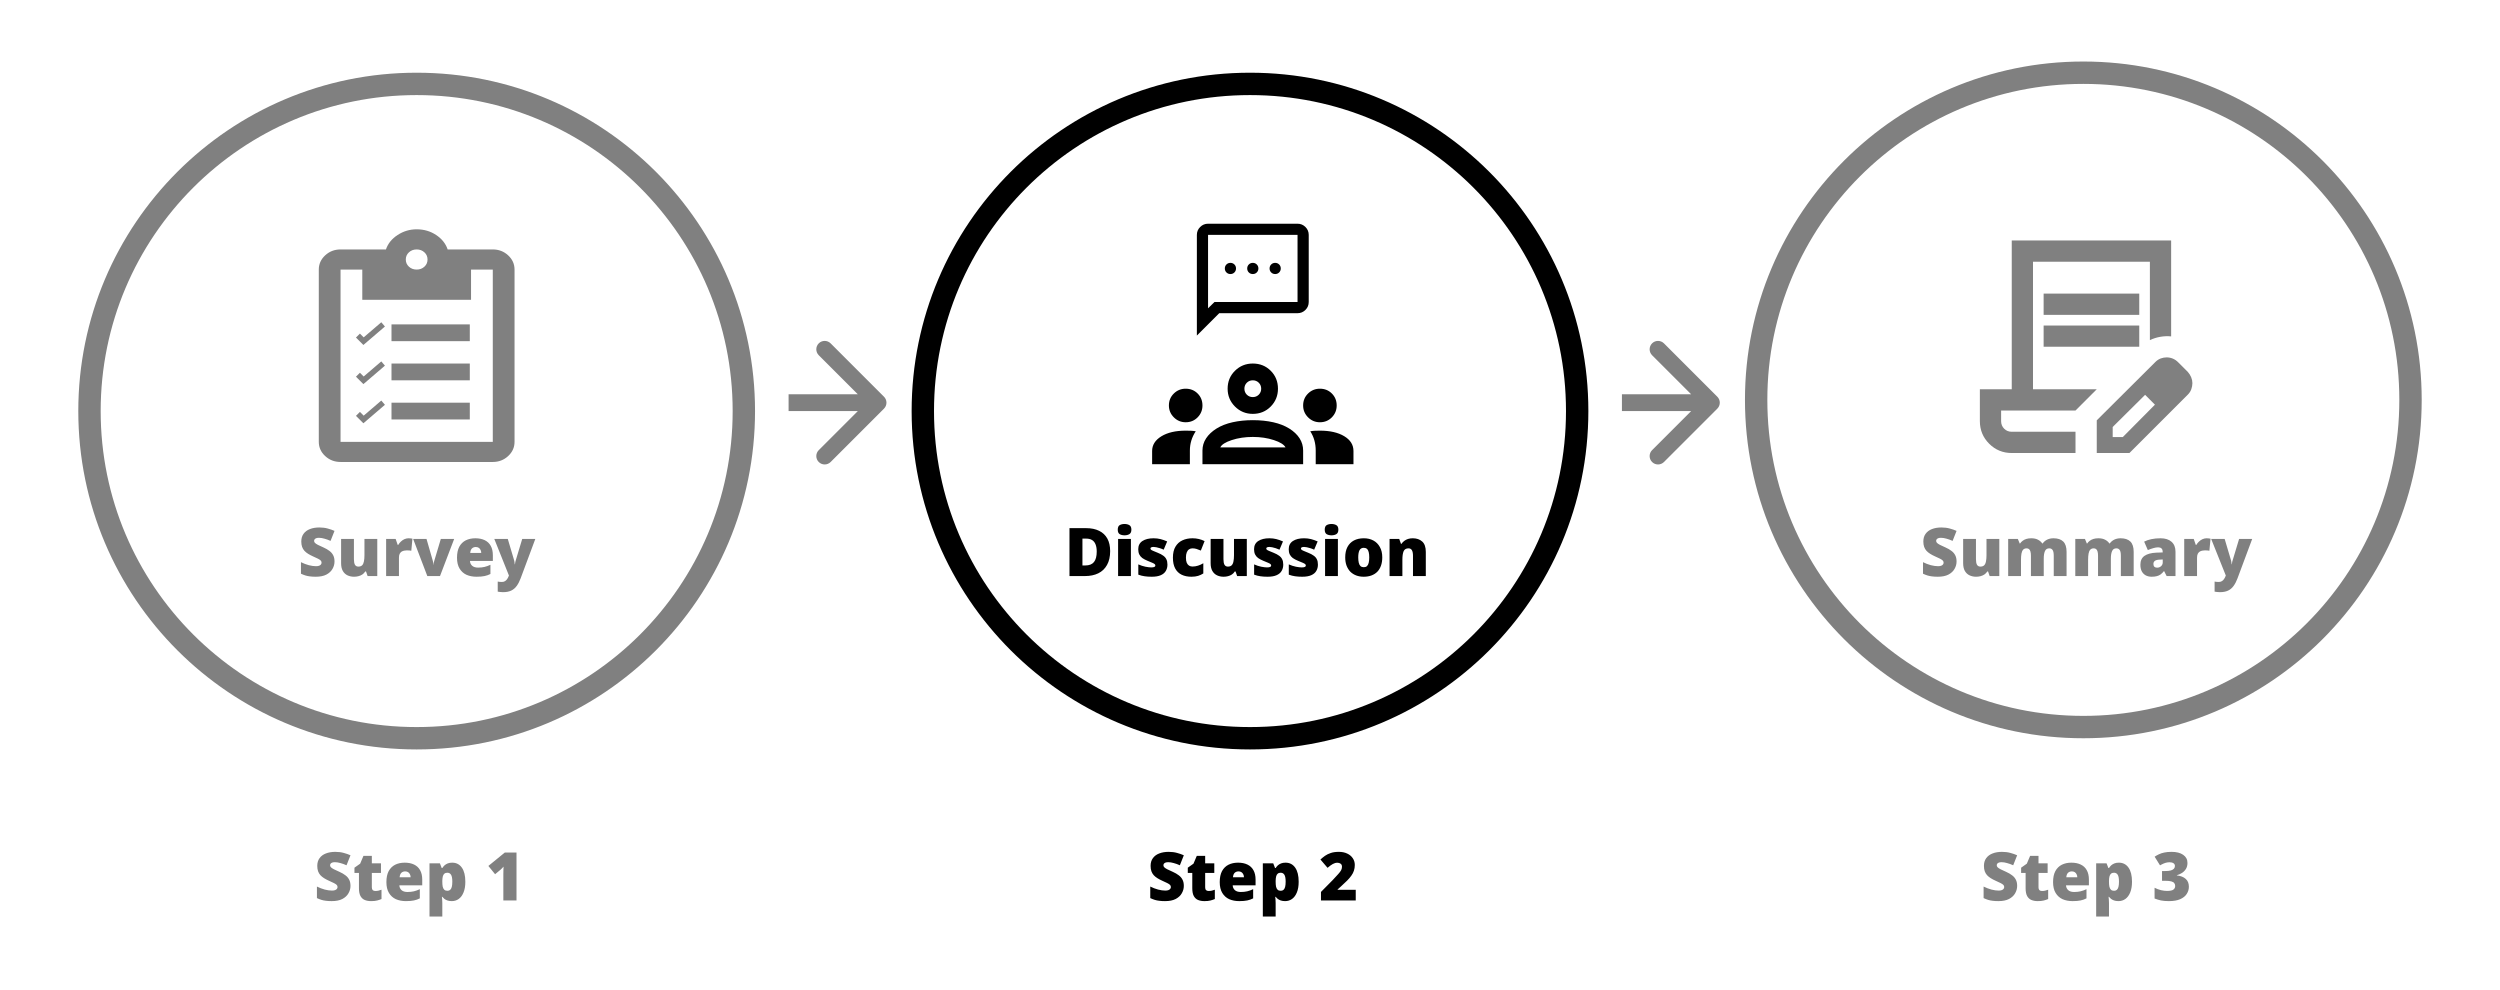 <svg width="447" height="177" viewBox="0 0 447 177" fill="none" xmlns="http://www.w3.org/2000/svg">
<path d="M59.811 100.396C59.811 100.86 59.691 101.3 59.451 101.716C59.219 102.132 58.855 102.472 58.359 102.736C57.871 102.992 57.235 103.12 56.451 103.12C56.059 103.12 55.715 103.1 55.419 103.06C55.131 103.028 54.859 102.972 54.603 102.892C54.347 102.812 54.083 102.708 53.811 102.58V100.516C54.275 100.748 54.743 100.928 55.215 101.056C55.687 101.176 56.115 101.236 56.499 101.236C56.731 101.236 56.919 101.208 57.063 101.152C57.207 101.096 57.315 101.02 57.387 100.924C57.459 100.828 57.495 100.72 57.495 100.6C57.495 100.448 57.443 100.32 57.339 100.216C57.235 100.112 57.071 100.004 56.847 99.892C56.623 99.78 56.323 99.64 55.947 99.472C55.627 99.328 55.339 99.176 55.083 99.016C54.827 98.856 54.607 98.676 54.423 98.476C54.247 98.276 54.111 98.044 54.015 97.78C53.919 97.508 53.871 97.188 53.871 96.82C53.871 96.268 54.007 95.808 54.279 95.44C54.551 95.064 54.927 94.784 55.407 94.6C55.895 94.408 56.459 94.312 57.099 94.312C57.659 94.312 58.163 94.376 58.611 94.504C59.059 94.624 59.459 94.764 59.811 94.924L59.103 96.712C58.735 96.544 58.371 96.412 58.011 96.316C57.659 96.212 57.331 96.16 57.027 96.16C56.827 96.16 56.663 96.184 56.535 96.232C56.407 96.28 56.311 96.348 56.247 96.436C56.191 96.516 56.163 96.608 56.163 96.712C56.163 96.848 56.215 96.968 56.319 97.072C56.423 97.176 56.595 97.292 56.835 97.42C57.083 97.54 57.419 97.696 57.843 97.888C58.259 98.072 58.611 98.276 58.899 98.5C59.195 98.716 59.419 98.976 59.571 99.28C59.731 99.576 59.811 99.948 59.811 100.396ZM67.457 96.364V103H65.729L65.441 102.172H65.309C65.173 102.396 64.997 102.58 64.781 102.724C64.573 102.86 64.341 102.96 64.085 103.024C63.837 103.088 63.577 103.12 63.305 103.12C62.873 103.12 62.481 103.036 62.129 102.868C61.777 102.7 61.497 102.436 61.289 102.076C61.089 101.716 60.989 101.252 60.989 100.684V96.364H63.281V99.988C63.281 100.42 63.341 100.748 63.461 100.972C63.589 101.196 63.793 101.308 64.073 101.308C64.361 101.308 64.585 101.232 64.745 101.08C64.905 100.92 65.013 100.688 65.069 100.384C65.133 100.08 65.165 99.708 65.165 99.268V96.364H67.457ZM73.048 96.244C73.176 96.244 73.308 96.252 73.444 96.268C73.58 96.284 73.68 96.3 73.744 96.316L73.54 98.476C73.46 98.46 73.36 98.444 73.24 98.428C73.128 98.412 72.968 98.404 72.76 98.404C72.616 98.404 72.46 98.42 72.292 98.452C72.132 98.476 71.976 98.532 71.824 98.62C71.68 98.708 71.56 98.84 71.464 99.016C71.376 99.192 71.332 99.432 71.332 99.736V103H69.04V96.364H70.744L71.104 97.42H71.212C71.332 97.204 71.488 97.008 71.68 96.832C71.872 96.648 72.084 96.504 72.316 96.4C72.556 96.296 72.8 96.244 73.048 96.244ZM76.405 103L73.873 96.364H76.261L77.389 100.288C77.397 100.312 77.409 100.364 77.425 100.444C77.441 100.516 77.457 100.6 77.473 100.696C77.489 100.784 77.497 100.872 77.497 100.96H77.533C77.533 100.872 77.537 100.788 77.545 100.708C77.561 100.62 77.577 100.54 77.593 100.468C77.617 100.396 77.633 100.34 77.641 100.3L78.817 96.364H81.205L78.673 103H76.405ZM84.989 96.244C85.637 96.244 86.193 96.356 86.657 96.58C87.129 96.804 87.489 97.14 87.737 97.588C87.993 98.036 88.121 98.6 88.121 99.28V100.3H84.029C84.045 100.644 84.173 100.928 84.413 101.152C84.661 101.376 85.017 101.488 85.481 101.488C85.897 101.488 86.277 101.448 86.621 101.368C86.965 101.288 87.321 101.16 87.689 100.984V102.628C87.369 102.796 87.017 102.92 86.633 103C86.257 103.08 85.781 103.12 85.205 103.12C84.533 103.12 83.933 103.004 83.405 102.772C82.885 102.532 82.473 102.16 82.169 101.656C81.865 101.152 81.713 100.508 81.713 99.724C81.713 98.924 81.849 98.268 82.121 97.756C82.401 97.244 82.785 96.864 83.273 96.616C83.769 96.368 84.341 96.244 84.989 96.244ZM85.073 97.804C84.801 97.804 84.573 97.888 84.389 98.056C84.213 98.224 84.109 98.492 84.077 98.86H86.045C86.045 98.66 86.005 98.484 85.925 98.332C85.853 98.172 85.745 98.044 85.601 97.948C85.457 97.852 85.281 97.804 85.073 97.804ZM88.381 96.364H90.793L91.921 100.168C91.937 100.224 91.953 100.292 91.969 100.372C91.985 100.452 91.997 100.536 92.005 100.624C92.021 100.712 92.029 100.8 92.029 100.888H92.077C92.093 100.728 92.113 100.592 92.137 100.48C92.169 100.36 92.197 100.26 92.221 100.18L93.373 96.364H95.713L93.085 103.42C92.885 103.956 92.649 104.408 92.377 104.776C92.113 105.144 91.785 105.42 91.393 105.604C91.001 105.788 90.513 105.88 89.929 105.88C89.721 105.88 89.541 105.868 89.389 105.844C89.237 105.828 89.105 105.808 88.993 105.784V103.984C89.081 104 89.185 104.016 89.305 104.032C89.433 104.048 89.565 104.056 89.701 104.056C89.957 104.056 90.161 104.004 90.313 103.9C90.473 103.796 90.605 103.66 90.709 103.492C90.813 103.332 90.901 103.156 90.973 102.964L90.997 102.904L88.381 96.364Z" fill="grey"/>
<path d="M198.495 98.536C198.495 99.528 198.307 100.356 197.931 101.02C197.563 101.684 197.043 102.18 196.371 102.508C195.699 102.836 194.907 103 193.995 103H191.223V94.432H194.187C195.107 94.432 195.887 94.592 196.527 94.912C197.167 95.224 197.655 95.684 197.991 96.292C198.327 96.9 198.495 97.648 198.495 98.536ZM196.095 98.62C196.095 98.1 196.023 97.668 195.879 97.324C195.743 96.98 195.535 96.724 195.255 96.556C194.983 96.388 194.635 96.304 194.211 96.304H193.539V101.104H194.055C194.759 101.104 195.275 100.9 195.603 100.492C195.931 100.084 196.095 99.46 196.095 98.62ZM202.207 96.364V103H199.915V96.364H202.207ZM201.067 93.688C201.395 93.688 201.679 93.756 201.919 93.892C202.167 94.028 202.291 94.3 202.291 94.708C202.291 95.1 202.167 95.368 201.919 95.512C201.679 95.648 201.395 95.716 201.067 95.716C200.731 95.716 200.443 95.648 200.203 95.512C199.971 95.368 199.855 95.1 199.855 94.708C199.855 94.3 199.971 94.028 200.203 93.892C200.443 93.756 200.731 93.688 201.067 93.688ZM208.738 100.96C208.738 101.376 208.642 101.748 208.45 102.076C208.266 102.404 207.966 102.66 207.55 102.844C207.142 103.028 206.602 103.12 205.93 103.12C205.458 103.12 205.034 103.092 204.658 103.036C204.29 102.988 203.914 102.892 203.53 102.748V100.912C203.954 101.104 204.382 101.244 204.814 101.332C205.246 101.412 205.586 101.452 205.834 101.452C206.09 101.452 206.278 101.424 206.398 101.368C206.518 101.312 206.578 101.228 206.578 101.116C206.578 101.02 206.538 100.936 206.458 100.864C206.378 100.792 206.234 100.712 206.026 100.624C205.826 100.536 205.538 100.416 205.162 100.264C204.794 100.112 204.486 99.948 204.238 99.772C203.998 99.588 203.818 99.372 203.698 99.124C203.578 98.868 203.518 98.56 203.518 98.2C203.518 97.552 203.766 97.064 204.262 96.736C204.766 96.408 205.43 96.244 206.254 96.244C206.694 96.244 207.106 96.292 207.49 96.388C207.874 96.484 208.274 96.624 208.69 96.808L208.066 98.284C207.85 98.18 207.626 98.092 207.394 98.02C207.17 97.948 206.958 97.892 206.758 97.852C206.566 97.812 206.402 97.792 206.266 97.792C206.09 97.792 205.95 97.816 205.846 97.864C205.75 97.912 205.702 97.98 205.702 98.068C205.702 98.148 205.734 98.22 205.798 98.284C205.87 98.348 206.002 98.42 206.194 98.5C206.386 98.58 206.666 98.696 207.034 98.848C207.418 99 207.734 99.168 207.982 99.352C208.238 99.528 208.426 99.744 208.546 100C208.674 100.248 208.738 100.568 208.738 100.96ZM213.029 103.12C212.357 103.12 211.773 103 211.277 102.76C210.781 102.52 210.397 102.148 210.125 101.644C209.853 101.14 209.717 100.496 209.717 99.712C209.717 98.904 209.869 98.248 210.173 97.744C210.477 97.232 210.889 96.856 211.409 96.616C211.937 96.368 212.537 96.244 213.209 96.244C213.617 96.244 214.001 96.288 214.361 96.376C214.729 96.464 215.069 96.588 215.381 96.748L214.709 98.44C214.437 98.32 214.181 98.224 213.941 98.152C213.709 98.08 213.465 98.044 213.209 98.044C212.977 98.044 212.773 98.104 212.597 98.224C212.421 98.344 212.285 98.528 212.189 98.776C212.093 99.016 212.045 99.324 212.045 99.7C212.045 100.084 212.093 100.392 212.189 100.624C212.293 100.856 212.433 101.028 212.609 101.14C212.785 101.244 212.989 101.296 213.221 101.296C213.549 101.296 213.877 101.244 214.205 101.14C214.541 101.036 214.857 100.892 215.153 100.708V102.532C214.881 102.708 214.573 102.852 214.229 102.964C213.885 103.068 213.485 103.12 213.029 103.12ZM222.93 96.364V103H221.202L220.914 102.172H220.782C220.646 102.396 220.47 102.58 220.254 102.724C220.046 102.86 219.814 102.96 219.558 103.024C219.31 103.088 219.05 103.12 218.778 103.12C218.346 103.12 217.954 103.036 217.602 102.868C217.25 102.7 216.97 102.436 216.762 102.076C216.562 101.716 216.462 101.252 216.462 100.684V96.364H218.754V99.988C218.754 100.42 218.814 100.748 218.934 100.972C219.062 101.196 219.266 101.308 219.546 101.308C219.834 101.308 220.058 101.232 220.218 101.08C220.378 100.92 220.486 100.688 220.542 100.384C220.606 100.08 220.638 99.708 220.638 99.268V96.364H222.93ZM229.445 100.96C229.445 101.376 229.349 101.748 229.157 102.076C228.973 102.404 228.673 102.66 228.257 102.844C227.849 103.028 227.309 103.12 226.637 103.12C226.165 103.12 225.741 103.092 225.365 103.036C224.997 102.988 224.621 102.892 224.237 102.748V100.912C224.661 101.104 225.089 101.244 225.521 101.332C225.953 101.412 226.293 101.452 226.541 101.452C226.797 101.452 226.985 101.424 227.105 101.368C227.225 101.312 227.285 101.228 227.285 101.116C227.285 101.02 227.245 100.936 227.165 100.864C227.085 100.792 226.941 100.712 226.733 100.624C226.533 100.536 226.245 100.416 225.869 100.264C225.501 100.112 225.193 99.948 224.945 99.772C224.705 99.588 224.525 99.372 224.405 99.124C224.285 98.868 224.225 98.56 224.225 98.2C224.225 97.552 224.473 97.064 224.969 96.736C225.473 96.408 226.137 96.244 226.961 96.244C227.401 96.244 227.813 96.292 228.197 96.388C228.581 96.484 228.981 96.624 229.397 96.808L228.773 98.284C228.557 98.18 228.333 98.092 228.101 98.02C227.877 97.948 227.665 97.892 227.465 97.852C227.273 97.812 227.109 97.792 226.973 97.792C226.797 97.792 226.657 97.816 226.553 97.864C226.457 97.912 226.409 97.98 226.409 98.068C226.409 98.148 226.441 98.22 226.505 98.284C226.577 98.348 226.709 98.42 226.901 98.5C227.093 98.58 227.373 98.696 227.741 98.848C228.125 99 228.441 99.168 228.689 99.352C228.945 99.528 229.133 99.744 229.253 100C229.381 100.248 229.445 100.568 229.445 100.96ZM235.644 100.96C235.644 101.376 235.548 101.748 235.356 102.076C235.172 102.404 234.872 102.66 234.456 102.844C234.048 103.028 233.508 103.12 232.836 103.12C232.364 103.12 231.94 103.092 231.564 103.036C231.196 102.988 230.82 102.892 230.436 102.748V100.912C230.86 101.104 231.288 101.244 231.72 101.332C232.152 101.412 232.492 101.452 232.74 101.452C232.996 101.452 233.184 101.424 233.304 101.368C233.424 101.312 233.484 101.228 233.484 101.116C233.484 101.02 233.444 100.936 233.364 100.864C233.284 100.792 233.14 100.712 232.932 100.624C232.732 100.536 232.444 100.416 232.068 100.264C231.7 100.112 231.392 99.948 231.144 99.772C230.904 99.588 230.724 99.372 230.604 99.124C230.484 98.868 230.424 98.56 230.424 98.2C230.424 97.552 230.672 97.064 231.168 96.736C231.672 96.408 232.336 96.244 233.16 96.244C233.6 96.244 234.012 96.292 234.396 96.388C234.78 96.484 235.18 96.624 235.596 96.808L234.972 98.284C234.756 98.18 234.532 98.092 234.3 98.02C234.076 97.948 233.864 97.892 233.664 97.852C233.472 97.812 233.308 97.792 233.172 97.792C232.996 97.792 232.856 97.816 232.752 97.864C232.656 97.912 232.608 97.98 232.608 98.068C232.608 98.148 232.64 98.22 232.704 98.284C232.776 98.348 232.908 98.42 233.1 98.5C233.292 98.58 233.572 98.696 233.94 98.848C234.324 99 234.64 99.168 234.888 99.352C235.144 99.528 235.332 99.744 235.452 100C235.58 100.248 235.644 100.568 235.644 100.96ZM239.215 96.364V103H236.923V96.364H239.215ZM238.075 93.688C238.403 93.688 238.687 93.756 238.927 93.892C239.175 94.028 239.299 94.3 239.299 94.708C239.299 95.1 239.175 95.368 238.927 95.512C238.687 95.648 238.403 95.716 238.075 95.716C237.739 95.716 237.451 95.648 237.211 95.512C236.979 95.368 236.863 95.1 236.863 94.708C236.863 94.3 236.979 94.028 237.211 93.892C237.451 93.756 237.739 93.688 238.075 93.688ZM247.149 99.664C247.149 100.216 247.073 100.708 246.921 101.14C246.769 101.572 246.549 101.936 246.261 102.232C245.973 102.52 245.625 102.74 245.217 102.892C244.809 103.044 244.345 103.12 243.825 103.12C243.345 103.12 242.901 103.044 242.493 102.892C242.093 102.74 241.745 102.52 241.449 102.232C241.161 101.936 240.933 101.572 240.765 101.14C240.605 100.708 240.525 100.216 240.525 99.664C240.525 98.928 240.657 98.308 240.921 97.804C241.193 97.292 241.577 96.904 242.073 96.64C242.569 96.376 243.165 96.244 243.861 96.244C244.501 96.244 245.065 96.376 245.553 96.64C246.049 96.904 246.437 97.292 246.717 97.804C247.005 98.308 247.149 98.928 247.149 99.664ZM242.853 99.664C242.853 100.04 242.885 100.36 242.949 100.624C243.013 100.888 243.117 101.088 243.261 101.224C243.413 101.352 243.609 101.416 243.849 101.416C244.089 101.416 244.277 101.352 244.413 101.224C244.557 101.088 244.661 100.888 244.725 100.624C244.789 100.36 244.821 100.04 244.821 99.664C244.821 99.288 244.789 98.972 244.725 98.716C244.661 98.46 244.557 98.268 244.413 98.14C244.269 98.012 244.077 97.948 243.837 97.948C243.493 97.948 243.241 98.092 243.081 98.38C242.929 98.668 242.853 99.096 242.853 99.664ZM252.606 96.244C253.294 96.244 253.854 96.436 254.286 96.82C254.718 97.204 254.934 97.824 254.934 98.68V103H252.642V99.376C252.642 98.936 252.578 98.604 252.45 98.38C252.322 98.156 252.118 98.044 251.838 98.044C251.406 98.044 251.114 98.22 250.962 98.572C250.818 98.924 250.746 99.432 250.746 100.096V103H248.454V96.364H250.182L250.494 97.24H250.578C250.722 97.032 250.89 96.856 251.082 96.712C251.282 96.56 251.506 96.444 251.754 96.364C252.01 96.284 252.294 96.244 252.606 96.244Z" fill="black"/>
<path d="M349.833 100.396C349.833 100.86 349.713 101.3 349.473 101.716C349.241 102.132 348.877 102.472 348.381 102.736C347.893 102.992 347.257 103.12 346.473 103.12C346.081 103.12 345.737 103.1 345.441 103.06C345.153 103.028 344.881 102.972 344.625 102.892C344.369 102.812 344.105 102.708 343.833 102.58V100.516C344.297 100.748 344.765 100.928 345.237 101.056C345.709 101.176 346.137 101.236 346.521 101.236C346.753 101.236 346.941 101.208 347.085 101.152C347.229 101.096 347.337 101.02 347.409 100.924C347.481 100.828 347.517 100.72 347.517 100.6C347.517 100.448 347.465 100.32 347.361 100.216C347.257 100.112 347.093 100.004 346.869 99.892C346.645 99.78 346.345 99.64 345.969 99.472C345.649 99.328 345.361 99.176 345.105 99.016C344.849 98.856 344.629 98.676 344.445 98.476C344.269 98.276 344.133 98.044 344.037 97.78C343.941 97.508 343.893 97.188 343.893 96.82C343.893 96.268 344.029 95.808 344.301 95.44C344.573 95.064 344.949 94.784 345.429 94.6C345.917 94.408 346.481 94.312 347.121 94.312C347.681 94.312 348.185 94.376 348.633 94.504C349.081 94.624 349.481 94.764 349.833 94.924L349.125 96.712C348.757 96.544 348.393 96.412 348.033 96.316C347.681 96.212 347.353 96.16 347.049 96.16C346.849 96.16 346.685 96.184 346.557 96.232C346.429 96.28 346.333 96.348 346.269 96.436C346.213 96.516 346.185 96.608 346.185 96.712C346.185 96.848 346.237 96.968 346.341 97.072C346.445 97.176 346.617 97.292 346.857 97.42C347.105 97.54 347.441 97.696 347.865 97.888C348.281 98.072 348.633 98.276 348.921 98.5C349.217 98.716 349.441 98.976 349.593 99.28C349.753 99.576 349.833 99.948 349.833 100.396ZM357.478 96.364V103H355.75L355.462 102.172H355.33C355.194 102.396 355.018 102.58 354.802 102.724C354.594 102.86 354.362 102.96 354.106 103.024C353.858 103.088 353.598 103.12 353.326 103.12C352.894 103.12 352.502 103.036 352.15 102.868C351.798 102.7 351.518 102.436 351.31 102.076C351.11 101.716 351.01 101.252 351.01 100.684V96.364H353.302V99.988C353.302 100.42 353.362 100.748 353.482 100.972C353.61 101.196 353.814 101.308 354.094 101.308C354.382 101.308 354.606 101.232 354.766 101.08C354.926 100.92 355.034 100.688 355.09 100.384C355.154 100.08 355.186 99.708 355.186 99.268V96.364H357.478ZM367.162 96.244C367.922 96.244 368.502 96.436 368.902 96.82C369.302 97.204 369.502 97.824 369.502 98.68V103H367.21V99.388C367.21 98.884 367.142 98.536 367.006 98.344C366.87 98.144 366.67 98.044 366.406 98.044C366.038 98.044 365.782 98.208 365.638 98.536C365.494 98.856 365.422 99.312 365.422 99.904V103H363.13V99.388C363.13 99.068 363.102 98.812 363.046 98.62C362.99 98.42 362.906 98.276 362.794 98.188C362.682 98.092 362.538 98.044 362.362 98.044C362.098 98.044 361.89 98.124 361.738 98.284C361.594 98.444 361.494 98.676 361.438 98.98C361.382 99.284 361.354 99.656 361.354 100.096V103H359.062V96.364H360.79L361.126 97.18H361.186C361.306 96.996 361.458 96.836 361.642 96.7C361.826 96.556 362.046 96.444 362.302 96.364C362.558 96.284 362.85 96.244 363.178 96.244C363.666 96.244 364.066 96.328 364.378 96.496C364.698 96.656 364.958 96.88 365.158 97.168H365.23C365.438 96.872 365.706 96.644 366.034 96.484C366.37 96.324 366.746 96.244 367.162 96.244ZM379.162 96.244C379.922 96.244 380.502 96.436 380.902 96.82C381.302 97.204 381.502 97.824 381.502 98.68V103H379.21V99.388C379.21 98.884 379.142 98.536 379.006 98.344C378.87 98.144 378.67 98.044 378.406 98.044C378.038 98.044 377.782 98.208 377.638 98.536C377.494 98.856 377.422 99.312 377.422 99.904V103H375.13V99.388C375.13 99.068 375.102 98.812 375.046 98.62C374.99 98.42 374.906 98.276 374.794 98.188C374.682 98.092 374.538 98.044 374.362 98.044C374.098 98.044 373.89 98.124 373.738 98.284C373.594 98.444 373.494 98.676 373.438 98.98C373.382 99.284 373.354 99.656 373.354 100.096V103H371.062V96.364H372.79L373.126 97.18H373.186C373.306 96.996 373.458 96.836 373.642 96.7C373.826 96.556 374.046 96.444 374.302 96.364C374.558 96.284 374.85 96.244 375.178 96.244C375.666 96.244 376.066 96.328 376.378 96.496C376.698 96.656 376.958 96.88 377.158 97.168H377.23C377.438 96.872 377.706 96.644 378.034 96.484C378.37 96.324 378.746 96.244 379.162 96.244ZM386.302 96.244C387.142 96.244 387.798 96.452 388.27 96.868C388.742 97.284 388.978 97.876 388.978 98.644V103H387.394L386.95 102.124H386.902C386.718 102.356 386.526 102.548 386.326 102.7C386.134 102.844 385.91 102.948 385.654 103.012C385.398 103.084 385.086 103.12 384.718 103.12C384.334 103.12 383.99 103.044 383.686 102.892C383.382 102.732 383.142 102.496 382.966 102.184C382.79 101.864 382.702 101.46 382.702 100.972C382.702 100.26 382.946 99.732 383.434 99.388C383.93 99.044 384.646 98.852 385.582 98.812L386.686 98.776V98.68C386.686 98.384 386.614 98.176 386.47 98.056C386.326 97.928 386.13 97.864 385.882 97.864C385.618 97.864 385.326 97.912 385.006 98.008C384.686 98.096 384.362 98.212 384.034 98.356L383.374 96.844C383.758 96.644 384.19 96.496 384.67 96.4C385.158 96.296 385.702 96.244 386.302 96.244ZM386.17 100.06C385.754 100.076 385.458 100.152 385.282 100.288C385.114 100.416 385.03 100.6 385.03 100.84C385.03 101.064 385.09 101.232 385.21 101.344C385.33 101.448 385.49 101.5 385.69 101.5C385.97 101.5 386.206 101.412 386.398 101.236C386.598 101.06 386.698 100.832 386.698 100.552V100.036L386.17 100.06ZM394.546 96.244C394.674 96.244 394.806 96.252 394.942 96.268C395.078 96.284 395.178 96.3 395.242 96.316L395.038 98.476C394.958 98.46 394.858 98.444 394.738 98.428C394.626 98.412 394.466 98.404 394.258 98.404C394.114 98.404 393.958 98.42 393.79 98.452C393.63 98.476 393.474 98.532 393.322 98.62C393.178 98.708 393.058 98.84 392.962 99.016C392.874 99.192 392.83 99.432 392.83 99.736V103H390.538V96.364H392.242L392.602 97.42H392.71C392.83 97.204 392.986 97.008 393.178 96.832C393.37 96.648 393.582 96.504 393.814 96.4C394.054 96.296 394.298 96.244 394.546 96.244ZM395.359 96.364H397.771L398.899 100.168C398.915 100.224 398.931 100.292 398.947 100.372C398.963 100.452 398.975 100.536 398.983 100.624C398.999 100.712 399.007 100.8 399.007 100.888H399.055C399.071 100.728 399.091 100.592 399.115 100.48C399.147 100.36 399.175 100.26 399.199 100.18L400.351 96.364H402.691L400.063 103.42C399.863 103.956 399.627 104.408 399.355 104.776C399.091 105.144 398.763 105.42 398.371 105.604C397.979 105.788 397.491 105.88 396.907 105.88C396.699 105.88 396.519 105.868 396.367 105.844C396.215 105.828 396.083 105.808 395.971 105.784V103.984C396.059 104 396.163 104.016 396.283 104.032C396.411 104.048 396.543 104.056 396.679 104.056C396.935 104.056 397.139 104.004 397.291 103.9C397.451 103.796 397.583 103.66 397.687 103.492C397.791 103.332 397.879 103.156 397.951 102.964L397.975 102.904L395.359 96.364Z" fill="grey"/>
<path d="M60.889 82.6C59.819 82.6 58.904 82.248 58.142 81.543C57.381 80.838 57 79.99 57 79V48.2C57 47.21 57.381 46.362 58.142 45.657C58.904 44.953 59.819 44.6 60.889 44.6H69.007C69.363 43.55 70.06 42.688 71.097 42.013C72.134 41.337 73.269 41 74.5 41C75.796 41 76.955 41.337 77.976 42.013C78.996 42.688 79.685 43.55 80.042 44.6H88.111C89.181 44.6 90.096 44.953 90.858 45.657C91.619 46.362 92 47.21 92 48.2V79C92 79.99 91.619 80.838 90.858 81.543C90.096 82.248 89.181 82.6 88.111 82.6H60.889ZM60.889 79H88.111V48.2H84.222V53.6H64.778V48.2H60.889V79ZM74.5 48.2C75.051 48.2 75.513 48.028 75.885 47.682C76.258 47.337 76.444 46.91 76.444 46.4C76.444 45.89 76.258 45.462 75.885 45.117C75.513 44.773 75.051 44.6 74.5 44.6C73.949 44.6 73.487 44.773 73.115 45.117C72.742 45.462 72.556 45.89 72.556 46.4C72.556 46.91 72.742 47.337 73.115 47.682C73.487 48.028 73.949 48.2 74.5 48.2Z" fill="grey"/>
<path d="M206 83V80.638C206 79.562 206.55 78.688 207.65 78.013C208.75 77.338 210.2 77 212 77C212.325 77 212.638 77.006 212.938 77.019C213.238 77.031 213.525 77.062 213.8 77.112C213.45 77.638 213.188 78.188 213.013 78.763C212.838 79.338 212.75 79.938 212.75 80.562V83H206ZM215 83V80.562C215 79.763 215.219 79.031 215.656 78.369C216.094 77.706 216.713 77.125 217.513 76.625C218.313 76.125 219.269 75.75 220.381 75.5C221.494 75.25 222.7 75.125 224 75.125C225.325 75.125 226.544 75.25 227.656 75.5C228.769 75.75 229.725 76.125 230.525 76.625C231.325 77.125 231.938 77.706 232.363 78.369C232.788 79.031 233 79.763 233 80.562V83H215ZM235.25 83V80.562C235.25 79.912 235.169 79.3 235.006 78.725C234.844 78.15 234.6 77.612 234.275 77.112C234.55 77.062 234.831 77.031 235.119 77.019C235.406 77.006 235.7 77 236 77C237.8 77 239.25 77.331 240.35 77.994C241.45 78.656 242 79.537 242 80.638V83H235.25ZM218.188 80H229.85C229.6 79.5 228.906 79.062 227.769 78.688C226.631 78.312 225.375 78.125 224 78.125C222.625 78.125 221.369 78.312 220.231 78.688C219.094 79.062 218.413 79.5 218.188 80ZM212 75.5C211.175 75.5 210.469 75.206 209.881 74.619C209.294 74.031 209 73.325 209 72.5C209 71.65 209.294 70.938 209.881 70.362C210.469 69.787 211.175 69.5 212 69.5C212.85 69.5 213.563 69.787 214.138 70.362C214.713 70.938 215 71.65 215 72.5C215 73.325 214.713 74.031 214.138 74.619C213.563 75.206 212.85 75.5 212 75.5ZM236 75.5C235.175 75.5 234.469 75.206 233.881 74.619C233.294 74.031 233 73.325 233 72.5C233 71.65 233.294 70.938 233.881 70.362C234.469 69.787 235.175 69.5 236 69.5C236.85 69.5 237.563 69.787 238.138 70.362C238.713 70.938 239 71.65 239 72.5C239 73.325 238.713 74.031 238.138 74.619C237.563 75.206 236.85 75.5 236 75.5ZM224 74C222.75 74 221.688 73.562 220.813 72.688C219.938 71.812 219.5 70.75 219.5 69.5C219.5 68.225 219.938 67.156 220.813 66.294C221.688 65.431 222.75 65 224 65C225.275 65 226.344 65.431 227.206 66.294C228.069 67.156 228.5 68.225 228.5 69.5C228.5 70.75 228.069 71.812 227.206 72.688C226.344 73.562 225.275 74 224 74ZM224 71C224.425 71 224.781 70.856 225.069 70.569C225.356 70.281 225.5 69.925 225.5 69.5C225.5 69.075 225.356 68.719 225.069 68.431C224.781 68.144 224.425 68 224 68C223.575 68 223.219 68.144 222.931 68.431C222.644 68.719 222.5 69.075 222.5 69.5C222.5 69.925 222.644 70.281 222.931 70.569C223.219 70.856 223.575 71 224 71Z" fill="black"/>
<path d="M220 49C220.283 49 220.521 48.904 220.713 48.712C220.904 48.521 221 48.283 221 48C221 47.717 220.904 47.479 220.713 47.288C220.521 47.096 220.283 47 220 47C219.717 47 219.479 47.096 219.287 47.288C219.096 47.479 219 47.717 219 48C219 48.283 219.096 48.521 219.287 48.712C219.479 48.904 219.717 49 220 49ZM224 49C224.283 49 224.521 48.904 224.713 48.712C224.904 48.521 225 48.283 225 48C225 47.717 224.904 47.479 224.713 47.288C224.521 47.096 224.283 47 224 47C223.717 47 223.479 47.096 223.288 47.288C223.096 47.479 223 47.717 223 48C223 48.283 223.096 48.521 223.288 48.712C223.479 48.904 223.717 49 224 49ZM228 49C228.283 49 228.521 48.904 228.713 48.712C228.904 48.521 229 48.283 229 48C229 47.717 228.904 47.479 228.713 47.288C228.521 47.096 228.283 47 228 47C227.717 47 227.479 47.096 227.288 47.288C227.096 47.479 227 47.717 227 48C227 48.283 227.096 48.521 227.288 48.712C227.479 48.904 227.717 49 228 49ZM214 60V42C214 41.45 214.196 40.979 214.588 40.587C214.979 40.196 215.45 40 216 40H232C232.55 40 233.021 40.196 233.413 40.587C233.804 40.979 234 41.45 234 42V54C234 54.55 233.804 55.021 233.413 55.413C233.021 55.804 232.55 56 232 56H218L214 60ZM217.15 54H232V42H216V55.125L217.15 54Z" fill="black"/>
<path d="M365.4 56.3V52.5H382.5V56.3H365.4ZM365.4 62V58.2H382.5V62H365.4ZM371.1 81H359.7C358.117 81 356.771 80.446 355.663 79.338C354.554 78.229 354 76.883 354 75.3V69.6H359.7V43H388.2V60.148C387.567 60.084 386.925 60.108 386.276 60.219C385.627 60.33 385.002 60.528 384.4 60.812V46.8H363.5V69.6H374.9L371.1 73.4H357.8V75.3C357.8 75.838 357.982 76.29 358.346 76.654C358.71 77.018 359.162 77.2 359.7 77.2H371.1V81ZM374.9 81V75.157L385.397 64.707C385.682 64.422 385.999 64.217 386.347 64.09C386.696 63.963 387.044 63.9 387.392 63.9C387.772 63.9 388.137 63.971 388.485 64.114C388.833 64.256 389.15 64.47 389.435 64.755L391.193 66.513C391.446 66.797 391.644 67.114 391.786 67.463C391.929 67.811 392 68.159 392 68.507C392 68.856 391.937 69.212 391.81 69.576C391.683 69.94 391.478 70.265 391.193 70.55L380.743 81H374.9ZM377.75 78.15H379.555L385.302 72.355L384.448 71.453L383.545 70.597L377.75 76.345V78.15ZM384.448 71.453L383.545 70.597L385.302 72.355L384.448 71.453Z" fill="grey"/>
<rect x="70" y="58" width="14" height="3" fill="grey"/>
<rect x="70" y="65" width="14" height="3" fill="grey"/>
<rect x="70" y="72" width="14" height="3" fill="grey"/>
<path d="M64 60L65 61L68.5 58" stroke="grey"/>
<path d="M64 67L65 68L68.5 65" stroke="grey"/>
<path d="M64 74L65 75L68.5 72" stroke="grey"/>
<circle cx="74.5" cy="73.5" r="58.5" stroke="grey" stroke-width="4"/>
<circle cx="223.5" cy="73.5" r="58.5" stroke="black" stroke-width="4"/>
<circle cx="372.5" cy="71.5" r="58.5" stroke="grey" stroke-width="4"/>
<path d="M158.061 73.061C158.646 72.475 158.646 71.525 158.061 70.939L148.515 61.393C147.929 60.808 146.979 60.808 146.393 61.393C145.808 61.979 145.808 62.929 146.393 63.515L154.879 72L146.393 80.485C145.808 81.071 145.808 82.021 146.393 82.607C146.979 83.192 147.929 83.192 148.515 82.607L158.061 73.061ZM141 73.5H157V70.5H141V73.5Z" fill="grey"/>
<path d="M307.061 73.061C307.646 72.475 307.646 71.525 307.061 70.939L297.515 61.393C296.929 60.808 295.979 60.808 295.393 61.393C294.808 61.979 294.808 62.929 295.393 63.515L303.879 72L295.393 80.485C294.808 81.071 294.808 82.021 295.393 82.607C295.979 83.192 296.929 83.192 297.515 82.607L307.061 73.061ZM290 73.5H306V70.5H290V73.5Z" fill="grey"/>
<path d="M62.667 158.396C62.667 158.86 62.547 159.3 62.307 159.716C62.075 160.132 61.711 160.472 61.215 160.736C60.727 160.992 60.091 161.12 59.307 161.12C58.915 161.12 58.571 161.1 58.275 161.06C57.987 161.028 57.715 160.972 57.459 160.892C57.203 160.812 56.939 160.708 56.667 160.58V158.516C57.131 158.748 57.599 158.928 58.071 159.056C58.543 159.176 58.971 159.236 59.355 159.236C59.587 159.236 59.775 159.208 59.919 159.152C60.063 159.096 60.171 159.02 60.243 158.924C60.315 158.828 60.351 158.72 60.351 158.6C60.351 158.448 60.299 158.32 60.195 158.216C60.091 158.112 59.927 158.004 59.703 157.892C59.479 157.78 59.179 157.64 58.803 157.472C58.483 157.328 58.195 157.176 57.939 157.016C57.683 156.856 57.463 156.676 57.279 156.476C57.103 156.276 56.967 156.044 56.871 155.78C56.775 155.508 56.727 155.188 56.727 154.82C56.727 154.268 56.863 153.808 57.135 153.44C57.407 153.064 57.783 152.784 58.263 152.6C58.751 152.408 59.315 152.312 59.955 152.312C60.515 152.312 61.019 152.376 61.467 152.504C61.915 152.624 62.315 152.764 62.667 152.924L61.959 154.712C61.591 154.544 61.227 154.412 60.867 154.316C60.515 154.212 60.187 154.16 59.883 154.16C59.683 154.16 59.519 154.184 59.391 154.232C59.263 154.28 59.167 154.348 59.103 154.436C59.047 154.516 59.019 154.608 59.019 154.712C59.019 154.848 59.071 154.968 59.175 155.072C59.279 155.176 59.451 155.292 59.691 155.42C59.939 155.54 60.275 155.696 60.699 155.888C61.115 156.072 61.467 156.276 61.755 156.5C62.051 156.716 62.275 156.976 62.427 157.28C62.587 157.576 62.667 157.948 62.667 158.396ZM67.109 159.308C67.317 159.308 67.504 159.288 67.672 159.248C67.849 159.2 68.028 159.144 68.213 159.08V160.748C67.965 160.852 67.701 160.94 67.421 161.012C67.141 161.084 66.784 161.12 66.353 161.12C65.921 161.12 65.54 161.052 65.213 160.916C64.892 160.78 64.641 160.548 64.457 160.22C64.272 159.884 64.18 159.416 64.18 158.816V156.08H63.377V155.144L64.397 154.424L64.984 153.032H66.484V154.364H68.117V156.08H66.484V158.66C66.484 158.876 66.537 159.04 66.641 159.152C66.752 159.256 66.909 159.308 67.109 159.308ZM72.364 154.244C73.012 154.244 73.568 154.356 74.032 154.58C74.504 154.804 74.864 155.14 75.112 155.588C75.368 156.036 75.496 156.6 75.496 157.28V158.3H71.404C71.42 158.644 71.548 158.928 71.788 159.152C72.036 159.376 72.392 159.488 72.856 159.488C73.272 159.488 73.652 159.448 73.996 159.368C74.34 159.288 74.696 159.16 75.064 158.984V160.628C74.744 160.796 74.392 160.92 74.008 161C73.632 161.08 73.156 161.12 72.58 161.12C71.908 161.12 71.308 161.004 70.78 160.772C70.26 160.532 69.848 160.16 69.544 159.656C69.24 159.152 69.088 158.508 69.088 157.724C69.088 156.924 69.224 156.268 69.496 155.756C69.776 155.244 70.16 154.864 70.648 154.616C71.144 154.368 71.716 154.244 72.364 154.244ZM72.448 155.804C72.176 155.804 71.948 155.888 71.764 156.056C71.588 156.224 71.484 156.492 71.452 156.86H73.42C73.42 156.66 73.38 156.484 73.3 156.332C73.228 156.172 73.12 156.044 72.976 155.948C72.832 155.852 72.656 155.804 72.448 155.804ZM80.85 154.244C81.586 154.244 82.162 154.54 82.578 155.132C82.994 155.716 83.202 156.56 83.202 157.664C83.202 158.416 83.094 159.052 82.878 159.572C82.67 160.084 82.382 160.472 82.014 160.736C81.654 160.992 81.242 161.12 80.778 161.12C80.466 161.12 80.202 161.08 79.986 161C79.77 160.92 79.59 160.824 79.446 160.712C79.302 160.592 79.182 160.472 79.086 160.352H79.014C79.03 160.504 79.046 160.668 79.062 160.844C79.078 161.02 79.086 161.224 79.086 161.456V163.88H76.794V154.364H78.654L78.978 155.204H79.086C79.198 155.028 79.33 154.868 79.482 154.724C79.642 154.58 79.834 154.464 80.058 154.376C80.282 154.288 80.546 154.244 80.85 154.244ZM79.986 156.044C79.762 156.044 79.586 156.1 79.458 156.212C79.33 156.316 79.238 156.472 79.182 156.68C79.126 156.888 79.094 157.152 79.086 157.472V157.652C79.086 158.004 79.11 158.3 79.158 158.54C79.214 158.78 79.31 158.964 79.446 159.092C79.582 159.212 79.766 159.272 79.998 159.272C80.19 159.272 80.35 159.22 80.478 159.116C80.614 159.004 80.714 158.828 80.778 158.588C80.842 158.348 80.874 158.032 80.874 157.64C80.874 157.056 80.798 156.644 80.646 156.404C80.494 156.164 80.274 156.044 79.986 156.044ZM92.35 161H89.998V156.764C89.998 156.684 89.998 156.54 89.998 156.332C89.998 156.124 90.002 155.892 90.01 155.636C90.018 155.38 90.026 155.152 90.034 154.952C89.93 155.072 89.834 155.176 89.746 155.264C89.666 155.352 89.582 155.432 89.494 155.504L88.522 156.308L87.322 154.832L90.262 152.432H92.35V161Z" fill="grey"/>
<path d="M211.667 158.396C211.667 158.86 211.547 159.3 211.307 159.716C211.075 160.132 210.711 160.472 210.215 160.736C209.727 160.992 209.091 161.12 208.307 161.12C207.915 161.12 207.571 161.1 207.275 161.06C206.987 161.028 206.715 160.972 206.459 160.892C206.203 160.812 205.939 160.708 205.667 160.58V158.516C206.131 158.748 206.599 158.928 207.071 159.056C207.543 159.176 207.971 159.236 208.355 159.236C208.587 159.236 208.775 159.208 208.919 159.152C209.063 159.096 209.171 159.02 209.243 158.924C209.315 158.828 209.351 158.72 209.351 158.6C209.351 158.448 209.299 158.32 209.195 158.216C209.091 158.112 208.927 158.004 208.703 157.892C208.479 157.78 208.179 157.64 207.803 157.472C207.483 157.328 207.195 157.176 206.939 157.016C206.683 156.856 206.463 156.676 206.279 156.476C206.103 156.276 205.967 156.044 205.871 155.78C205.775 155.508 205.727 155.188 205.727 154.82C205.727 154.268 205.863 153.808 206.135 153.44C206.407 153.064 206.783 152.784 207.263 152.6C207.751 152.408 208.315 152.312 208.955 152.312C209.515 152.312 210.019 152.376 210.467 152.504C210.915 152.624 211.315 152.764 211.667 152.924L210.959 154.712C210.591 154.544 210.227 154.412 209.867 154.316C209.515 154.212 209.187 154.16 208.883 154.16C208.683 154.16 208.519 154.184 208.391 154.232C208.263 154.28 208.167 154.348 208.103 154.436C208.047 154.516 208.019 154.608 208.019 154.712C208.019 154.848 208.071 154.968 208.175 155.072C208.279 155.176 208.451 155.292 208.691 155.42C208.939 155.54 209.275 155.696 209.699 155.888C210.115 156.072 210.467 156.276 210.755 156.5C211.051 156.716 211.275 156.976 211.427 157.28C211.587 157.576 211.667 157.948 211.667 158.396ZM216.108 159.308C216.316 159.308 216.504 159.288 216.672 159.248C216.848 159.2 217.028 159.144 217.212 159.08V160.748C216.964 160.852 216.7 160.94 216.42 161.012C216.14 161.084 215.784 161.12 215.352 161.12C214.92 161.12 214.54 161.052 214.212 160.916C213.892 160.78 213.64 160.548 213.456 160.22C213.272 159.884 213.18 159.416 213.18 158.816V156.08H212.376V155.144L213.396 154.424L213.984 153.032H215.484V154.364H217.116V156.08H215.484V158.66C215.484 158.876 215.536 159.04 215.64 159.152C215.752 159.256 215.908 159.308 216.108 159.308ZM221.364 154.244C222.012 154.244 222.568 154.356 223.032 154.58C223.504 154.804 223.864 155.14 224.112 155.588C224.368 156.036 224.496 156.6 224.496 157.28V158.3H220.404C220.42 158.644 220.548 158.928 220.788 159.152C221.036 159.376 221.392 159.488 221.856 159.488C222.272 159.488 222.652 159.448 222.996 159.368C223.34 159.288 223.696 159.16 224.064 158.984V160.628C223.744 160.796 223.392 160.92 223.008 161C222.632 161.08 222.156 161.12 221.58 161.12C220.908 161.12 220.308 161.004 219.78 160.772C219.26 160.532 218.848 160.16 218.544 159.656C218.24 159.152 218.088 158.508 218.088 157.724C218.088 156.924 218.224 156.268 218.496 155.756C218.776 155.244 219.16 154.864 219.648 154.616C220.144 154.368 220.716 154.244 221.364 154.244ZM221.448 155.804C221.176 155.804 220.948 155.888 220.764 156.056C220.588 156.224 220.484 156.492 220.452 156.86H222.42C222.42 156.66 222.38 156.484 222.3 156.332C222.228 156.172 222.12 156.044 221.976 155.948C221.832 155.852 221.656 155.804 221.448 155.804ZM229.85 154.244C230.586 154.244 231.162 154.54 231.578 155.132C231.994 155.716 232.202 156.56 232.202 157.664C232.202 158.416 232.094 159.052 231.878 159.572C231.67 160.084 231.382 160.472 231.014 160.736C230.654 160.992 230.242 161.12 229.778 161.12C229.466 161.12 229.202 161.08 228.986 161C228.77 160.92 228.59 160.824 228.446 160.712C228.302 160.592 228.182 160.472 228.086 160.352H228.014C228.03 160.504 228.046 160.668 228.062 160.844C228.078 161.02 228.086 161.224 228.086 161.456V163.88H225.794V154.364H227.654L227.978 155.204H228.086C228.198 155.028 228.33 154.868 228.482 154.724C228.642 154.58 228.834 154.464 229.058 154.376C229.282 154.288 229.546 154.244 229.85 154.244ZM228.986 156.044C228.762 156.044 228.586 156.1 228.458 156.212C228.33 156.316 228.238 156.472 228.182 156.68C228.126 156.888 228.094 157.152 228.086 157.472V157.652C228.086 158.004 228.11 158.3 228.158 158.54C228.214 158.78 228.31 158.964 228.446 159.092C228.582 159.212 228.766 159.272 228.998 159.272C229.19 159.272 229.35 159.22 229.478 159.116C229.614 159.004 229.714 158.828 229.778 158.588C229.842 158.348 229.874 158.032 229.874 157.64C229.874 157.056 229.798 156.644 229.646 156.404C229.494 156.164 229.274 156.044 228.986 156.044ZM242.406 161H236.19V159.476L238.278 157.364C238.71 156.908 239.046 156.544 239.286 156.272C239.534 156 239.706 155.768 239.802 155.576C239.898 155.384 239.946 155.184 239.946 154.976C239.946 154.72 239.862 154.536 239.694 154.424C239.534 154.312 239.342 154.256 239.118 154.256C238.846 154.256 238.574 154.332 238.302 154.484C238.03 154.636 237.718 154.864 237.366 155.168L236.094 153.68C236.35 153.448 236.622 153.228 236.91 153.02C237.206 152.812 237.55 152.644 237.942 152.516C238.334 152.38 238.814 152.312 239.382 152.312C239.966 152.312 240.47 152.416 240.894 152.624C241.318 152.824 241.646 153.1 241.878 153.452C242.118 153.804 242.238 154.204 242.238 154.652C242.238 155.02 242.186 155.36 242.082 155.672C241.986 155.976 241.834 156.272 241.626 156.56C241.426 156.848 241.17 157.148 240.858 157.46C240.554 157.764 240.198 158.1 239.79 158.468L239.166 159.032V159.092H242.406V161Z" fill="black"/>
<path d="M360.667 158.396C360.667 158.86 360.547 159.3 360.307 159.716C360.075 160.132 359.711 160.472 359.215 160.736C358.727 160.992 358.091 161.12 357.307 161.12C356.915 161.12 356.571 161.1 356.275 161.06C355.987 161.028 355.715 160.972 355.459 160.892C355.203 160.812 354.939 160.708 354.667 160.58V158.516C355.131 158.748 355.599 158.928 356.071 159.056C356.543 159.176 356.971 159.236 357.355 159.236C357.587 159.236 357.775 159.208 357.919 159.152C358.063 159.096 358.171 159.02 358.243 158.924C358.315 158.828 358.351 158.72 358.351 158.6C358.351 158.448 358.299 158.32 358.195 158.216C358.091 158.112 357.927 158.004 357.703 157.892C357.479 157.78 357.179 157.64 356.803 157.472C356.483 157.328 356.195 157.176 355.939 157.016C355.683 156.856 355.463 156.676 355.279 156.476C355.103 156.276 354.967 156.044 354.871 155.78C354.775 155.508 354.727 155.188 354.727 154.82C354.727 154.268 354.863 153.808 355.135 153.44C355.407 153.064 355.783 152.784 356.263 152.6C356.751 152.408 357.315 152.312 357.955 152.312C358.515 152.312 359.019 152.376 359.467 152.504C359.915 152.624 360.315 152.764 360.667 152.924L359.959 154.712C359.591 154.544 359.227 154.412 358.867 154.316C358.515 154.212 358.187 154.16 357.883 154.16C357.683 154.16 357.519 154.184 357.391 154.232C357.263 154.28 357.167 154.348 357.103 154.436C357.047 154.516 357.019 154.608 357.019 154.712C357.019 154.848 357.071 154.968 357.175 155.072C357.279 155.176 357.451 155.292 357.691 155.42C357.939 155.54 358.275 155.696 358.699 155.888C359.115 156.072 359.467 156.276 359.755 156.5C360.051 156.716 360.275 156.976 360.427 157.28C360.587 157.576 360.667 157.948 360.667 158.396ZM365.108 159.308C365.316 159.308 365.504 159.288 365.672 159.248C365.848 159.2 366.028 159.144 366.212 159.08V160.748C365.964 160.852 365.7 160.94 365.42 161.012C365.14 161.084 364.784 161.12 364.352 161.12C363.92 161.12 363.54 161.052 363.212 160.916C362.892 160.78 362.64 160.548 362.456 160.22C362.272 159.884 362.18 159.416 362.18 158.816V156.08H361.376V155.144L362.396 154.424L362.984 153.032H364.484V154.364H366.116V156.08H364.484V158.66C364.484 158.876 364.536 159.04 364.64 159.152C364.752 159.256 364.908 159.308 365.108 159.308ZM370.364 154.244C371.012 154.244 371.568 154.356 372.032 154.58C372.504 154.804 372.864 155.14 373.112 155.588C373.368 156.036 373.496 156.6 373.496 157.28V158.3H369.404C369.42 158.644 369.548 158.928 369.788 159.152C370.036 159.376 370.392 159.488 370.856 159.488C371.272 159.488 371.652 159.448 371.996 159.368C372.34 159.288 372.696 159.16 373.064 158.984V160.628C372.744 160.796 372.392 160.92 372.008 161C371.632 161.08 371.156 161.12 370.58 161.12C369.908 161.12 369.308 161.004 368.78 160.772C368.26 160.532 367.848 160.16 367.544 159.656C367.24 159.152 367.088 158.508 367.088 157.724C367.088 156.924 367.224 156.268 367.496 155.756C367.776 155.244 368.16 154.864 368.648 154.616C369.144 154.368 369.716 154.244 370.364 154.244ZM370.448 155.804C370.176 155.804 369.948 155.888 369.764 156.056C369.588 156.224 369.484 156.492 369.452 156.86H371.42C371.42 156.66 371.38 156.484 371.3 156.332C371.228 156.172 371.12 156.044 370.976 155.948C370.832 155.852 370.656 155.804 370.448 155.804ZM378.85 154.244C379.586 154.244 380.162 154.54 380.578 155.132C380.994 155.716 381.202 156.56 381.202 157.664C381.202 158.416 381.094 159.052 380.878 159.572C380.67 160.084 380.382 160.472 380.014 160.736C379.654 160.992 379.242 161.12 378.778 161.12C378.466 161.12 378.202 161.08 377.986 161C377.77 160.92 377.59 160.824 377.446 160.712C377.302 160.592 377.182 160.472 377.086 160.352H377.014C377.03 160.504 377.046 160.668 377.062 160.844C377.078 161.02 377.086 161.224 377.086 161.456V163.88H374.794V154.364H376.654L376.978 155.204H377.086C377.198 155.028 377.33 154.868 377.482 154.724C377.642 154.58 377.834 154.464 378.058 154.376C378.282 154.288 378.546 154.244 378.85 154.244ZM377.986 156.044C377.762 156.044 377.586 156.1 377.458 156.212C377.33 156.316 377.238 156.472 377.182 156.68C377.126 156.888 377.094 157.152 377.086 157.472V157.652C377.086 158.004 377.11 158.3 377.158 158.54C377.214 158.78 377.31 158.964 377.446 159.092C377.582 159.212 377.766 159.272 377.998 159.272C378.19 159.272 378.35 159.22 378.478 159.116C378.614 159.004 378.714 158.828 378.778 158.588C378.842 158.348 378.874 158.032 378.874 157.64C378.874 157.056 378.798 156.644 378.646 156.404C378.494 156.164 378.274 156.044 377.986 156.044ZM391.118 154.292C391.118 154.7 391.03 155.052 390.854 155.348C390.678 155.636 390.446 155.876 390.158 156.068C389.878 156.252 389.566 156.392 389.222 156.488V156.524C389.91 156.604 390.438 156.812 390.806 157.148C391.182 157.476 391.37 157.944 391.37 158.552C391.37 159.016 391.242 159.444 390.986 159.836C390.738 160.228 390.35 160.54 389.822 160.772C389.302 161.004 388.626 161.12 387.794 161.12C387.242 161.12 386.77 161.08 386.378 161C385.986 160.912 385.606 160.796 385.238 160.652V158.732C385.614 158.924 385.998 159.068 386.39 159.164C386.782 159.252 387.138 159.296 387.458 159.296C388.026 159.296 388.41 159.216 388.61 159.056C388.818 158.896 388.922 158.68 388.922 158.408C388.922 158.216 388.87 158.052 388.766 157.916C388.67 157.772 388.49 157.664 388.226 157.592C387.97 157.52 387.594 157.484 387.098 157.484H386.57V155.744H387.11C387.55 155.744 387.898 155.708 388.154 155.636C388.41 155.556 388.594 155.448 388.706 155.312C388.818 155.176 388.874 155.02 388.874 154.844C388.874 154.612 388.786 154.444 388.61 154.34C388.434 154.228 388.202 154.172 387.914 154.172C387.658 154.172 387.414 154.208 387.182 154.28C386.958 154.352 386.762 154.432 386.594 154.52C386.426 154.6 386.298 154.668 386.21 154.724L385.25 153.176C385.49 153.016 385.746 152.872 386.018 152.744C386.298 152.608 386.618 152.504 386.978 152.432C387.346 152.352 387.778 152.312 388.274 152.312C389.154 152.312 389.846 152.488 390.35 152.84C390.862 153.192 391.118 153.676 391.118 154.292Z" fill="grey"/>
</svg>